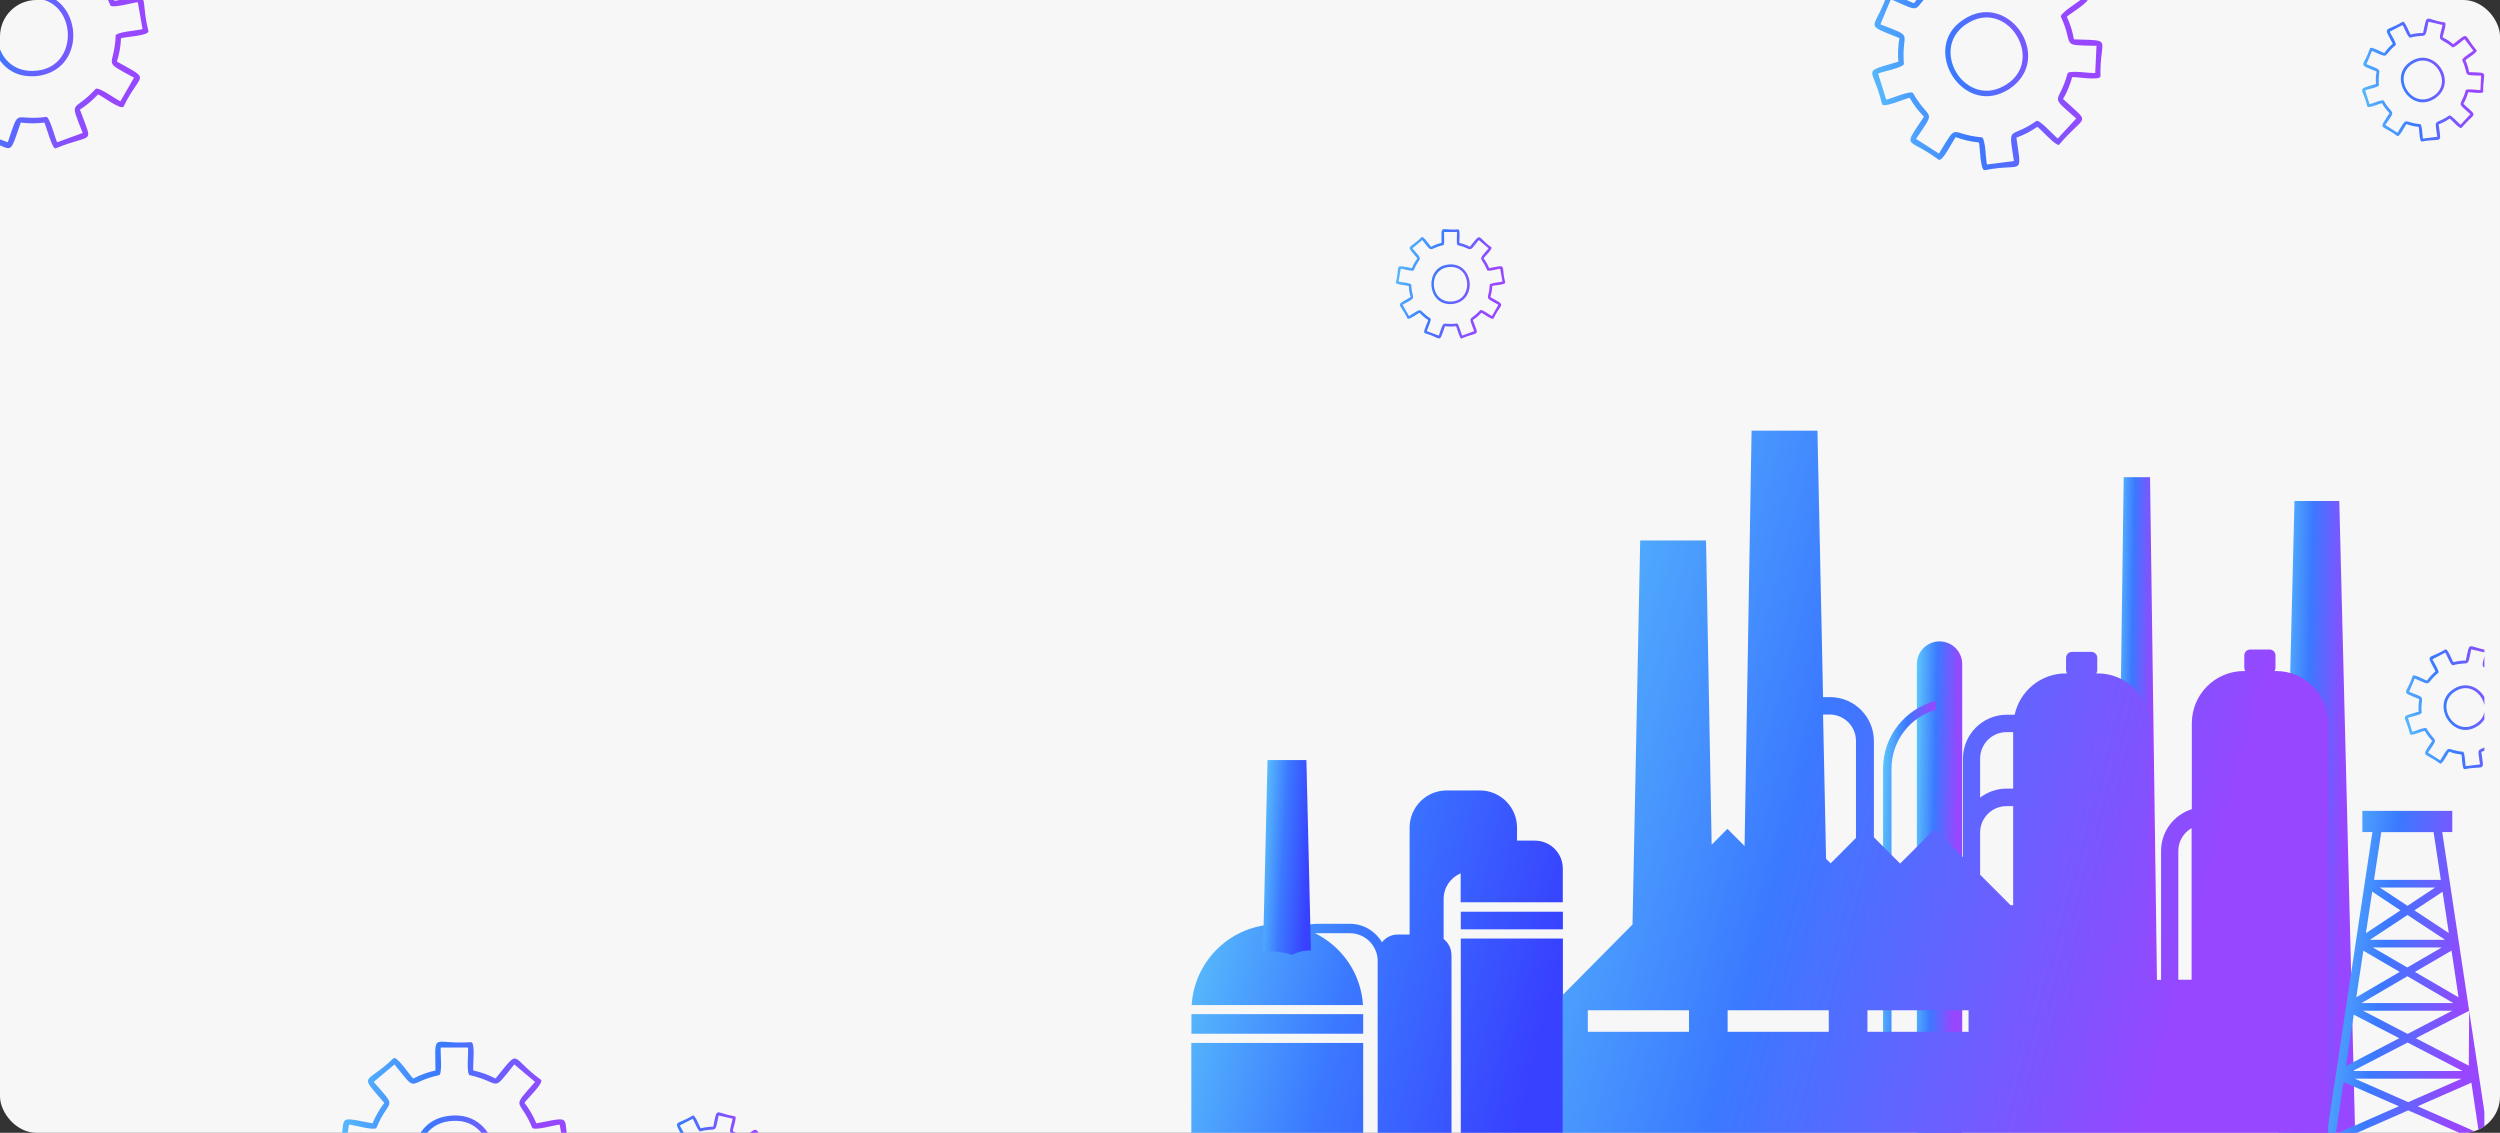 <svg width="960" height="435" viewBox="0 0 960 435" fill="none" xmlns="http://www.w3.org/2000/svg">
<rect x="0" y="0" width="960" height="435" fill="#333333" stroke="none"/>
<g clip-path="url(#clip0_1442_9630)">
<rect width="960" height="435" rx="14" fill="#F7F7F7"/>
<path d="M183.336 487.978C182.073 488.528 179.493 478.602 179.013 478.066C176.008 478.464 172.975 478.464 169.97 478.066C164.851 492.721 167.87 487.758 153.557 483.634C151.485 483.317 156.384 473.996 156.302 473.089C153.749 471.467 151.43 469.514 149.385 467.26C148.425 467.356 140.177 473.776 139.478 471.797C132.918 458.365 128.595 462.242 142.099 454.639C141.179 451.752 140.658 448.755 140.534 445.717C139.738 445.167 129.309 444.782 130.036 442.816C133.632 428.38 127.813 428.476 143.046 431.364C144.198 428.559 145.721 425.919 147.574 423.513C137.447 411.731 140.301 416.804 150.964 406.493C152.267 404.844 157.88 413.766 158.717 414.151C161.407 412.735 164.261 411.704 167.225 411.058C167.06 395.564 165.812 401.228 180.742 400.197C182.8 399.771 181.373 410.219 181.771 411.058C184.735 411.704 187.59 412.749 190.279 414.151C200.091 402.108 195.617 405.82 207.597 414.536C209.436 415.54 201.642 422.62 201.422 423.513C203.275 425.919 204.798 428.559 205.951 431.364C221.183 428.49 215.378 428.339 218.96 442.816C219.728 444.782 209.203 445.18 208.462 445.717C208.338 448.769 207.817 451.752 206.898 454.639C220.415 462.242 216.064 458.392 209.519 471.797C208.846 473.79 200.53 467.328 199.611 467.26C197.566 469.514 195.233 471.467 192.695 473.089C197.882 487.304 197.978 481.888 183.349 487.978H183.336ZM179.699 475.893C180.962 475.357 183.473 485.077 183.953 485.627L193.751 482.053C188.454 468.538 190.115 474.532 198.623 465.266C199.323 463.726 207.405 469.776 208.242 469.872L213.457 460.826C200.722 453.869 205.855 457.402 206.417 444.837C205.964 443.201 216.037 442.623 216.737 442.17L214.925 431.872C214.047 431.694 204.496 434.581 204.318 432.903C199.474 421.3 195.878 426.346 205.47 415.457L197.484 408.734C188.427 420.118 192.791 415.636 180.536 412.9C178.848 413.065 180.042 403.029 179.699 402.259H169.27C168.94 403.084 170.121 413.024 168.433 412.9C156.027 415.636 160.693 420.2 151.485 408.734L143.498 415.457C153.104 426.373 149.468 421.286 144.637 432.903C144.5 434.594 134.853 431.68 134.03 431.872L132.218 442.17C132.973 442.637 142.963 443.201 142.538 444.837C143.114 457.416 148.205 453.897 135.498 460.826L140.713 469.872C153.296 462.242 147.341 464.95 158.058 471.769C159.705 472.195 155.163 481.214 155.204 482.053L165.002 485.627C169.723 471.59 167.074 477.653 179.672 475.893H179.699ZM174.498 460.289C155.122 460.729 153.145 430.607 172.426 428.477C193.134 425.878 197.196 457.334 176.557 460.166C175.87 460.248 175.171 460.289 174.498 460.289ZM174.484 430.401C155.163 430.676 157.084 460.386 176.31 458.117C193.106 456.248 191.363 430.016 174.484 430.401Z" fill="url(#paint0_linear_1442_9630)"/>
<path d="M21.336 56.978C20.073 57.528 17.493 47.602 17.013 47.066C14.008 47.464 10.975 47.464 7.97 47.066C2.851 61.721 5.87 56.758 -8.443 52.634C-10.515 52.317 -5.616 42.996 -5.698 42.089C-8.251 40.467 -10.57 38.514 -12.615 36.26C-13.575 36.356 -21.823 42.776 -22.522 40.797C-29.082 27.365 -33.405 31.242 -19.901 23.639C-20.821 20.752 -21.342 17.755 -21.466 14.716C-22.262 14.167 -32.691 13.782 -31.964 11.816C-28.368 -2.62 -34.187 -2.524 -18.954 0.364C-17.802 -2.441 -16.279 -5.081 -14.426 -7.487C-24.553 -19.269 -21.699 -14.196 -11.037 -24.507C-9.733 -26.156 -4.12 -17.234 -3.283 -16.849C-0.593 -18.265 2.261 -19.296 5.225 -19.942C5.06 -35.436 3.812 -29.772 18.742 -30.803C20.8 -31.229 19.373 -20.781 19.771 -19.942C22.735 -19.296 25.59 -18.251 28.279 -16.849C38.091 -28.892 33.617 -25.18 45.597 -16.464C47.436 -15.46 39.642 -8.38 39.422 -7.487C41.275 -5.081 42.798 -2.441 43.951 0.364C59.183 -2.51 53.378 -2.661 56.96 11.816C57.728 13.782 47.203 14.18 46.462 14.716C46.339 17.769 45.817 20.752 44.898 23.639C58.414 31.242 54.064 27.392 47.519 40.797C46.846 42.79 38.53 36.328 37.611 36.26C35.566 38.514 33.233 40.467 30.695 42.089C35.882 56.304 35.978 50.888 21.349 56.978H21.336ZM17.699 44.893C18.962 44.357 21.473 54.077 21.953 54.627L31.751 51.053C26.454 37.538 28.115 43.532 36.623 34.266C37.323 32.726 45.405 38.776 46.242 38.872L51.457 29.826C38.722 22.869 43.855 26.402 44.417 13.837C43.964 12.201 54.037 11.623 54.737 11.169L52.925 0.872C52.047 0.694 42.496 3.581 42.318 1.903C37.474 -9.7 33.878 -4.654 43.47 -15.543L35.484 -22.266C26.427 -10.882 30.791 -15.364 18.536 -18.1C16.848 -17.935 18.042 -27.971 17.699 -28.741H7.27C6.94 -27.916 8.121 -17.976 6.433 -18.1C-5.973 -15.364 -1.307 -10.8 -10.515 -22.266L-18.502 -15.543C-8.896 -4.627 -12.532 -9.714 -17.363 1.903C-17.5 3.594 -27.147 0.68 -27.97 0.872L-29.782 11.169C-29.027 11.637 -19.037 12.201 -19.462 13.837C-18.886 26.416 -13.795 22.897 -26.502 29.826L-21.287 38.872C-8.704 31.242 -14.659 33.95 -3.942 40.769C-2.295 41.195 -6.837 50.214 -6.796 51.053L3.002 54.627C7.723 40.59 5.074 46.653 17.672 44.893H17.699ZM12.498 29.289C-6.878 29.729 -8.855 -0.393 10.426 -2.523C31.134 -5.122 35.196 26.334 14.556 29.166C13.87 29.248 13.171 29.289 12.498 29.289ZM12.484 -0.599C-6.837 -0.324 -4.916 29.386 14.309 27.117C31.106 25.247 29.363 -0.984 12.484 -0.599Z" fill="url(#paint1_linear_1442_9630)"/>
<path d="M790.722 55.54C789.852 56.607 783.01 48.967 782.338 48.711C779.849 50.442 777.154 51.832 774.3 52.855C776.466 68.226 776.875 62.432 762.263 65.325C760.277 65.993 760.36 55.463 759.871 54.695C756.859 54.422 753.903 53.75 751.052 52.683C750.242 53.209 745.854 62.695 744.325 61.256C732.339 52.323 730.274 57.75 738.792 44.805C736.652 42.66 734.815 40.235 733.313 37.591C732.353 37.467 722.907 41.904 722.653 39.823C719.233 25.345 714.106 28.097 728.968 23.683C728.707 20.662 728.851 17.618 729.395 14.63C714.995 8.799 719.856 12 724.608 -2.051C725.011 -4.114 734.089 1.244 735.009 1.203C736.751 -1.288 738.815 -3.513 741.154 -5.446C733.907 -19.142 735.393 -13.535 748.191 -21.293C749.825 -22.615 753.345 -12.674 754.083 -12.111C757.013 -12.895 760.029 -13.275 763.062 -13.261C766.264 -28.462 763.989 -23.112 778.631 -20.855C780.726 -20.805 777.042 -10.941 777.257 -10.046C780.006 -8.756 782.569 -7.108 784.879 -5.143C797.101 -14.678 791.873 -12.152 801.69 -0.926C803.274 0.469 794.101 5.647 793.688 6.463C794.977 9.232 795.881 12.123 796.387 15.11C811.885 15.674 806.254 14.245 806.579 29.159C806.895 31.239 796.542 29.307 795.694 29.667C794.909 32.608 793.73 35.412 792.217 38.017C803.342 48.276 800.945 43.417 790.734 55.534L790.722 55.54ZM781.952 46.465C782.828 45.41 789.515 52.899 790.194 53.167L797.264 45.501C786.363 35.916 790.586 40.483 793.902 28.348C793.818 26.659 803.774 28.331 804.563 28.033L805.052 17.603C790.545 17.256 796.726 18.044 791.468 6.618C790.316 5.371 799.004 0.242 799.418 -0.482L793.089 -8.804C792.227 -8.56 785.06 -1.618 784.133 -3.027C774.51 -11.12 773.627 -4.988 777.163 -19.061L766.984 -21.377C764.15 -7.109 765.975 -13.092 753.829 -9.908C752.404 -8.988 748.867 -18.455 748.209 -18.982L738.939 -14.203C739.024 -13.319 744.628 -5.025 743.071 -4.362C733.299 3.755 739.537 5.674 726.099 -0.298L722.081 9.337C735.621 14.638 730.058 11.783 731.088 24.322C731.741 25.888 721.831 27.718 721.187 28.267L724.296 38.249C725.181 38.319 734.319 34.242 734.69 35.891C740.967 46.808 743.88 41.346 735.76 53.328L744.541 58.979C752.229 46.431 748.176 51.567 760.827 52.717C762.486 52.341 762.582 62.438 763.003 63.165L773.349 61.852C771.113 47.213 771.537 53.815 781.928 46.478L781.952 46.465ZM770.179 34.98C753.158 44.25 737.598 18.383 753.759 7.653C770.973 -4.146 788.998 21.951 771.952 33.926C771.38 34.314 770.776 34.672 770.179 34.98ZM756.47 8.421C739.423 17.519 754.745 43.045 770.793 32.219C784.866 22.86 771.296 0.344 756.47 8.421Z" fill="url(#paint2_linear_1442_9630)"/>
<path d="M945.14 49.166C944.679 49.732 941.048 45.678 940.691 45.542C939.371 46.461 937.941 47.198 936.426 47.741C937.576 55.897 937.793 52.823 930.04 54.358C928.985 54.712 929.029 49.125 928.77 48.717C927.172 48.573 925.603 48.216 924.091 47.65C923.661 47.929 921.332 52.962 920.521 52.199C914.161 47.459 913.065 50.338 917.585 43.469C916.449 42.331 915.475 41.044 914.678 39.642C914.168 39.576 909.156 41.93 909.021 40.826C907.207 33.144 904.486 34.604 912.372 32.261C912.234 30.659 912.31 29.043 912.599 27.458C904.957 24.364 907.537 26.062 910.059 18.607C910.272 17.512 915.089 20.355 915.578 20.333C916.502 19.011 917.597 17.831 918.838 16.805C914.993 9.538 915.781 12.513 922.572 8.396C923.439 7.694 925.307 12.969 925.699 13.268C927.254 12.852 928.854 12.651 930.463 12.658C932.163 4.592 930.955 7.431 938.725 8.629C939.836 8.655 937.882 13.889 937.995 14.364C939.454 15.048 940.814 15.923 942.04 16.965C948.525 11.906 945.751 13.246 950.96 19.203C951.801 19.944 946.934 22.691 946.714 23.124C947.398 24.594 947.878 26.127 948.146 27.713C956.37 28.012 953.382 27.254 953.554 35.167C953.722 36.271 948.229 35.246 947.778 35.437C947.362 36.997 946.737 38.485 945.934 39.868C951.837 45.311 950.565 42.733 945.147 49.162L945.14 49.166ZM940.487 44.35C940.952 43.791 944.5 47.764 944.86 47.907L948.612 43.838C942.827 38.753 945.068 41.176 946.828 34.737C946.783 33.84 952.066 34.728 952.485 34.57L952.744 29.035C945.047 28.851 948.326 29.27 945.536 23.206C944.925 22.545 949.535 19.823 949.755 19.439L946.396 15.023C945.939 15.152 942.136 18.836 941.644 18.089C936.538 13.794 936.069 17.048 937.946 9.58L932.544 8.352C931.041 15.923 932.009 12.748 925.564 14.437C924.808 14.925 922.931 9.902 922.582 9.622L917.663 12.158C917.708 12.627 920.682 17.028 919.856 17.38C914.67 21.687 917.98 22.705 910.85 19.537L908.718 24.649C915.902 27.462 912.95 25.947 913.497 32.601C913.844 33.432 908.585 34.403 908.243 34.694L909.893 39.991C910.363 40.028 915.211 37.864 915.409 38.739C918.739 44.532 920.285 41.634 915.976 47.992L920.635 50.99C924.715 44.332 922.565 47.057 929.277 47.667C930.158 47.468 930.208 52.826 930.432 53.212L935.922 52.515C934.735 44.747 934.96 48.25 940.474 44.357L940.487 44.35ZM934.24 38.256C925.208 43.175 916.951 29.449 925.527 23.756C934.661 17.495 944.226 31.343 935.18 37.697C934.877 37.903 934.557 38.092 934.24 38.256ZM926.965 24.163C917.92 28.991 926.05 42.536 934.566 36.791C942.033 31.825 934.833 19.877 926.965 24.163Z" fill="url(#paint3_linear_1442_9630)"/>
<path d="M288.548 469.166C288.086 469.732 284.455 465.678 284.099 465.542C282.778 466.461 281.348 467.198 279.833 467.741C280.983 475.897 281.2 472.823 273.447 474.358C272.393 474.712 272.437 469.125 272.177 468.717C270.579 468.573 269.01 468.216 267.498 467.65C267.068 467.929 264.74 472.962 263.928 472.199C257.568 467.459 256.472 470.338 260.992 463.469C259.857 462.331 258.882 461.044 258.085 459.641C257.576 459.576 252.563 461.93 252.428 460.826C250.614 453.144 247.893 454.604 255.779 452.262C255.641 450.658 255.717 449.043 256.006 447.458C248.365 444.364 250.944 446.062 253.466 438.607C253.68 437.511 258.496 440.355 258.985 440.333C259.909 439.011 261.004 437.831 262.245 436.805C258.4 429.538 259.188 432.513 265.979 428.396C266.847 427.694 268.714 432.969 269.106 433.268C270.661 432.852 272.261 432.651 273.871 432.658C275.57 424.592 274.362 427.431 282.132 428.629C283.243 428.655 281.289 433.889 281.403 434.364C282.861 435.048 284.222 435.923 285.447 436.965C291.933 431.906 289.158 433.247 294.367 439.203C295.208 439.944 290.341 442.691 290.122 443.124C290.806 444.594 291.285 446.127 291.553 447.713C299.777 448.011 296.789 447.254 296.962 455.167C297.129 456.271 291.636 455.246 291.186 455.437C290.77 456.997 290.144 458.485 289.341 459.868C295.244 465.311 293.972 462.733 288.554 469.162L288.548 469.166ZM283.894 464.351C284.359 463.791 287.907 467.764 288.267 467.907L292.019 463.838C286.235 458.753 288.475 461.176 290.235 454.737C290.191 453.84 295.474 454.728 295.892 454.57L296.151 449.035C288.454 448.851 291.734 449.269 288.943 443.206C288.332 442.545 292.942 439.823 293.162 439.439L289.804 435.023C289.346 435.152 285.543 438.836 285.051 438.089C279.945 433.794 279.477 437.048 281.353 429.58L275.951 428.352C274.448 435.923 275.416 432.748 268.971 434.437C268.215 434.925 266.338 429.902 265.989 429.622L261.07 432.158C261.115 432.627 264.089 437.028 263.263 437.38C258.077 441.687 261.388 442.705 254.257 439.537L252.125 444.649C259.31 447.462 256.358 445.947 256.904 452.601C257.251 453.432 251.992 454.403 251.651 454.694L253.3 459.991C253.77 460.028 258.619 457.864 258.816 458.739C262.146 464.532 263.692 461.634 259.383 467.992L264.043 470.991C268.122 464.332 265.972 467.058 272.685 467.668C273.565 467.468 273.616 472.826 273.839 473.212L279.329 472.515C278.142 464.747 278.368 468.25 283.881 464.357L283.894 464.351ZM277.647 458.256C268.615 463.175 260.359 449.449 268.934 443.756C278.068 437.495 287.633 451.343 278.588 457.697C278.284 457.903 277.964 458.092 277.647 458.256ZM270.373 444.163C261.327 448.991 269.457 462.536 277.973 456.791C285.44 451.825 278.24 439.877 270.373 444.163Z" fill="url(#paint4_linear_1442_9630)"/>
<path d="M561.17 129.989C560.574 130.252 559.356 125.514 559.13 125.259C557.711 125.449 556.28 125.449 554.862 125.259C552.447 132.253 553.871 129.884 547.117 127.916C546.139 127.765 548.451 123.316 548.412 122.883C547.208 122.109 546.113 121.177 545.148 120.101C544.695 120.147 540.803 123.211 540.473 122.267C537.377 115.856 535.337 117.706 541.709 114.078C541.276 112.7 541.029 111.269 540.971 109.819C540.596 109.557 535.674 109.373 536.017 108.435C537.714 101.545 534.968 101.591 542.156 102.969C542.7 101.63 543.419 100.371 544.293 99.222C539.514 93.599 540.861 96.02 545.893 91.099C546.508 90.312 549.157 94.57 549.552 94.754C550.821 94.078 552.168 93.586 553.567 93.278C553.489 85.883 552.9 88.586 559.946 88.094C560.917 87.891 560.244 92.877 560.431 93.278C561.83 93.586 563.177 94.085 564.446 94.754C569.077 89.006 566.966 90.778 572.619 94.938C573.487 95.417 569.808 98.796 569.705 99.222C570.579 100.371 571.298 101.63 571.842 102.969C579.03 101.598 576.291 101.525 577.981 108.435C578.344 109.373 573.377 109.563 573.027 109.819C572.969 111.276 572.723 112.7 572.289 114.078C578.668 117.706 576.615 115.869 573.526 122.267C573.208 123.218 569.284 120.134 568.85 120.101C567.885 121.177 566.784 122.109 565.586 122.883C568.034 129.668 568.079 127.083 561.176 129.989H561.17ZM559.453 124.222C560.049 123.966 561.234 128.605 561.461 128.867L566.085 127.161C563.585 120.711 564.369 123.572 568.384 119.15C568.714 118.415 572.528 121.302 572.923 121.348L575.384 117.03C569.375 113.71 571.797 115.397 572.062 109.399C571.848 108.618 576.602 108.343 576.932 108.126L576.077 103.212C575.663 103.126 571.155 104.504 571.071 103.704C568.785 98.166 567.089 100.574 571.615 95.377L567.846 92.169C563.572 97.602 565.632 95.463 559.849 94.157C559.052 94.236 559.615 89.446 559.453 89.078H554.532C554.376 89.472 554.933 94.216 554.137 94.157C548.283 95.463 550.484 97.641 546.139 92.169L542.37 95.377C546.903 100.587 545.187 98.159 542.908 103.704C542.843 104.511 538.29 103.12 537.902 103.212L537.047 108.126C537.403 108.349 542.117 108.618 541.917 109.399C542.189 115.403 544.591 113.723 538.595 117.03L541.055 121.348C546.994 117.706 544.183 118.999 549.241 122.253C550.018 122.457 547.875 126.761 547.894 127.161L552.518 128.867C554.745 122.168 553.496 125.062 559.441 124.222H559.453ZM556.999 116.775C547.855 116.984 546.923 102.608 556.021 101.591C565.793 100.351 567.71 115.364 557.97 116.715C557.647 116.755 557.316 116.775 556.999 116.775ZM556.993 102.51C547.875 102.641 548.781 116.82 557.854 115.738C565.78 114.845 564.958 102.326 556.993 102.51Z" fill="url(#paint5_linear_1442_9630)"/>
<g clip-path="url(#clip1_1442_9630)">
<path d="M793.74 283.182H783.957V286.547H793.74C801.16 286.547 807.212 292.611 807.212 300.047V413.946C807.212 421.381 801.16 427.446 793.74 427.446H783.957V430.81H793.74C803.025 430.81 810.57 423.25 810.57 413.946V300.047C810.57 290.742 803.025 283.182 793.74 283.182Z" fill="#424242"/>
<path d="M904.463 438.661H874.948L881.083 192.378H898.286L904.463 438.661Z" fill="url(#paint6_linear_1442_9630)"/>
<path d="M953.821 447.692L957.055 447.194L937.82 319.504H941.675V311.362H907.144V319.504H910.999L891.765 447.194L894.998 447.692L896.159 440.09H952.578L953.738 447.692H953.821ZM945.282 414.212L924.762 423.226L904.242 414.212H945.323H945.282ZM903.413 411.263L924.513 400.338L945.613 411.263H903.413ZM949.012 415.749L951.914 435.147L928.368 424.804L949.012 415.749ZM927.664 398.677L948.157 388.126L948.018 409.227L927.664 398.677ZM941.634 388.126L924.513 397.015L907.393 388.126H941.675H941.634ZM906.812 385.176L924.43 374.875L942.048 385.176H906.812ZM927.332 373.213L941.385 365.03L944.079 382.975L927.332 373.213ZM937.613 363.826L924.389 371.51L911.165 363.826H937.571H937.613ZM910.046 360.876L924.472 351.364L938.898 360.876H910.046ZM927.125 349.578L937.944 342.433L940.349 358.301L927.125 349.578ZM924.472 347.833L913.86 340.813H935.084L924.472 347.833ZM910.916 342.392L921.777 349.578L908.512 358.343L910.916 342.392ZM907.517 365.072L921.487 373.213L904.823 382.933L907.517 365.072ZM921.321 398.677L900.884 409.31L903.828 389.621L921.321 398.677ZM921.155 424.804L896.946 435.438L899.931 415.5L921.155 424.804ZM924.762 426.383L949.303 437.141H900.221L924.762 426.383ZM934.504 319.546L937.281 337.864H911.621L914.398 319.546H934.545H934.504Z" fill="url(#paint7_linear_1442_9630)"/>
<path d="M736.077 443.728V255.018C736.077 250.2 739.974 246.295 744.782 246.295C749.591 246.295 753.488 250.2 753.488 255.018V443.728H736.036H736.077Z" fill="url(#paint8_linear_1442_9630)"/>
<path d="M743.29 269.183V272.548C733.507 275.372 726.335 284.428 726.335 295.145V432.928H723.102V295.145C723.102 282.6 731.683 272.091 743.332 269.142L743.29 269.183Z" fill="url(#paint9_linear_1442_9630)"/>
<path d="M726.335 366.259V375.813H723.102V366.259C723.102 353.715 731.683 343.205 743.332 340.256V343.621C733.548 346.445 726.377 355.501 726.377 366.218L726.335 366.259Z" fill="#424242"/>
<path d="M560.94 350.094V356.865H600.155V350.094H560.94Z" fill="url(#paint10_linear_1442_9630)"/>
<path d="M560.94 443.929V360.395H600.155V443.929H560.94Z" fill="url(#paint11_linear_1442_9630)"/>
<path d="M557.375 443.929V366.668L557.333 366.626C557.333 364.134 556.131 361.974 554.348 360.562V345.234C554.348 340.789 557.043 336.968 560.898 335.348V346.48H600.114V333.52C600.114 327.621 595.346 322.803 589.419 322.803H582.537V317.818C582.537 309.926 576.153 303.529 568.277 303.529H555.551C547.674 303.529 541.291 309.926 541.291 317.818V358.858H536.731C534.285 358.858 532.088 360.022 530.678 361.849C528.191 357.612 523.631 354.746 518.367 354.746H505.64C503.402 354.746 501.287 355.286 499.381 356.2C496.52 355.411 493.577 354.954 490.468 354.954C472.974 354.954 458.673 368.662 457.595 385.942H523.382C522.636 373.812 515.34 363.469 504.977 358.36H505.64H518.367C524.004 358.36 528.606 362.763 529.02 368.329V443.929H557.375Z" fill="url(#paint12_linear_1442_9630)"/>
<path d="M523.465 389.431V396.949H457.512V389.431H523.465Z" fill="url(#paint13_linear_1442_9630)"/>
<path d="M457.471 443.929V400.48H457.512H523.465V443.929H457.471Z" fill="url(#paint14_linear_1442_9630)"/>
<path d="M487.479 365.303C490.381 365.303 493.324 365.76 496.184 366.674C498.257 365.552 500.413 365.012 502.651 365.012H503.397L501.656 291.863H486.733L484.992 365.428C485.821 365.345 486.65 365.262 487.479 365.262V365.303Z" fill="url(#paint15_linear_1442_9630)"/>
<path d="M828.437 388.117H812.684L815.503 183.248H825.618L828.437 388.117Z" fill="url(#paint16_linear_1442_9630)"/>
<path d="M910.183 449.336V437.539H894.016V277.74C894.016 266.649 885.062 257.677 873.994 257.677H873.414C873.663 257.303 873.787 256.888 873.787 256.389V251.695C873.787 250.408 872.751 249.411 871.507 249.411H864.087C862.802 249.411 861.807 250.449 861.807 251.695V256.389C861.807 256.846 861.931 257.303 862.18 257.677H861.682C850.614 257.677 841.66 266.649 841.66 277.74V310.722C834.82 312.882 829.846 319.196 829.846 326.756V376.27H825.576V278.654C825.576 267.563 816.622 258.591 805.554 258.591H804.973C805.222 258.217 805.346 257.802 805.346 257.303V252.609C805.346 251.322 804.31 250.325 803.066 250.325H795.646C794.361 250.325 793.366 251.363 793.366 252.609V257.303C793.366 257.76 793.491 258.217 793.739 258.591H793.242C783.625 258.591 775.583 265.403 773.634 274.459H770.608C761.322 274.459 753.778 282.019 753.778 291.323V329.206L742.917 318.323L729.652 331.616L719.578 321.522V284.552C719.578 275.248 712.034 267.688 702.748 267.688H700.054L697.898 165.378H672.611L669.917 324.886L663.325 318.282L657.273 324.388L655.118 207.54H629.831L626.887 355.002L600.15 382.002V437.539H577.64V449.336H910.308H910.183ZM836.478 326.714C836.478 322.976 838.551 319.736 841.577 317.991V376.228H836.478V326.714ZM760.369 291.282C760.369 285.715 764.887 281.146 770.484 281.146H773.054V302.829H770.484C766.67 302.829 763.188 304.159 760.369 306.277V291.282ZM760.369 319.694C760.369 314.128 764.887 309.559 770.484 309.559H773.054V347.608H772.059L760.369 335.894V319.694ZM717.091 387.942H755.933V396.208H717.091V387.942ZM702.582 274.375C708.137 274.375 712.697 278.903 712.697 284.511V321.771L702.955 331.533L701.214 329.788L700.054 274.375H702.582ZM663.408 387.942H702.251V396.208H663.408V387.942ZM609.725 387.942H648.568V396.208H609.725V387.942Z" fill="url(#paint17_linear_1442_9630)"/>
<path d="M961.548 290.166C961.086 290.732 957.455 286.678 957.099 286.542C955.778 287.461 954.348 288.198 952.833 288.741C953.983 296.897 954.2 293.823 946.447 295.358C945.393 295.712 945.437 290.125 945.177 289.717C943.579 289.573 942.01 289.216 940.498 288.65C940.068 288.929 937.74 293.962 936.928 293.199C930.568 288.459 929.472 291.338 933.992 284.469C932.857 283.331 931.882 282.044 931.085 280.641C930.576 280.576 925.563 282.93 925.428 281.826C923.614 274.144 920.893 275.604 928.779 273.262C928.641 271.658 928.717 270.043 929.006 268.458C921.365 265.364 923.944 267.062 926.466 259.607C926.68 258.511 931.496 261.355 931.985 261.333C932.909 260.011 934.004 258.831 935.245 257.805C931.4 250.538 932.188 253.513 938.979 249.396C939.847 248.694 941.714 253.969 942.106 254.268C943.661 253.852 945.261 253.651 946.871 253.658C948.57 245.592 947.362 248.431 955.132 249.629C956.243 249.655 954.289 254.889 954.403 255.364C955.861 256.048 957.222 256.923 958.447 257.965C964.933 252.906 962.158 254.247 967.367 260.203C968.208 260.944 963.341 263.691 963.122 264.124C963.806 265.594 964.285 267.127 964.553 268.713C972.777 269.011 969.789 268.254 969.962 276.167C970.129 277.271 964.636 276.246 964.186 276.437C963.77 277.997 963.144 279.485 962.341 280.868C968.244 286.311 966.972 283.733 961.554 290.162L961.548 290.166ZM956.894 285.351C957.359 284.791 960.907 288.764 961.267 288.907L965.019 284.838C959.235 279.753 961.475 282.176 963.235 275.737C963.191 274.84 968.474 275.728 968.892 275.57L969.151 270.035C961.454 269.851 964.734 270.269 961.943 264.206C961.332 263.545 965.942 260.823 966.162 260.439L962.804 256.023C962.346 256.152 958.543 259.836 958.051 259.089C952.945 254.794 952.477 258.048 954.353 250.58L948.951 249.352C947.448 256.923 948.416 253.748 941.971 255.437C941.215 255.925 939.338 250.902 938.989 250.622L934.07 253.158C934.115 253.627 937.089 258.028 936.263 258.38C931.077 262.687 934.388 263.705 927.257 260.537L925.125 265.649C932.31 268.462 929.358 266.947 929.904 273.601C930.251 274.432 924.992 275.403 924.651 275.694L926.3 280.991C926.77 281.028 931.619 278.864 931.816 279.739C935.146 285.532 936.692 282.634 932.383 288.992L937.043 291.991C941.122 285.332 938.972 288.058 945.685 288.668C946.565 288.468 946.616 293.826 946.839 294.212L952.329 293.515C951.142 285.747 951.368 289.25 956.881 285.357L956.894 285.351ZM950.647 279.256C941.615 284.175 933.359 270.449 941.934 264.756C951.068 258.495 960.633 272.343 951.588 278.697C951.284 278.903 950.964 279.092 950.647 279.256ZM943.373 265.163C934.327 269.991 942.457 283.536 950.973 277.791C958.44 272.825 951.24 260.877 943.373 265.163Z" fill="url(#paint18_linear_1442_9630)"/>
</g>
</g>
<defs>
<linearGradient id="paint0_linear_1442_9630" x1="130" y1="400" x2="235.636" y2="424.923" gradientUnits="userSpaceOnUse">
<stop stop-color="#5ECAFB"/>
<stop offset="0.365" stop-color="#3B79FF"/>
<stop offset="0.77" stop-color="#9747FF"/>
</linearGradient>
<linearGradient id="paint1_linear_1442_9630" x1="-32" y1="-31" x2="73.636" y2="-6.077" gradientUnits="userSpaceOnUse">
<stop stop-color="#5ECAFB"/>
<stop offset="0.365" stop-color="#3B79FF"/>
<stop offset="0.77" stop-color="#9747FF"/>
</linearGradient>
<linearGradient id="paint2_linear_1442_9630" x1="703" y1="1.785" x2="808.313" y2="-24.472" gradientUnits="userSpaceOnUse">
<stop stop-color="#5ECAFB"/>
<stop offset="0.365" stop-color="#3B79FF"/>
<stop offset="0.77" stop-color="#9747FF"/>
</linearGradient>
<linearGradient id="paint3_linear_1442_9630" x1="898.593" y1="20.642" x2="954.475" y2="6.709" gradientUnits="userSpaceOnUse">
<stop stop-color="#5ECAFB"/>
<stop offset="0.365" stop-color="#3B79FF"/>
<stop offset="0.77" stop-color="#9747FF"/>
</linearGradient>
<linearGradient id="paint4_linear_1442_9630" x1="242" y1="440.642" x2="297.882" y2="426.709" gradientUnits="userSpaceOnUse">
<stop stop-color="#5ECAFB"/>
<stop offset="0.365" stop-color="#3B79FF"/>
<stop offset="0.77" stop-color="#9747FF"/>
</linearGradient>
<linearGradient id="paint5_linear_1442_9630" x1="536" y1="88" x2="585.91" y2="99.643" gradientUnits="userSpaceOnUse">
<stop stop-color="#5ECAFB"/>
<stop offset="0.365" stop-color="#3B79FF"/>
<stop offset="0.77" stop-color="#9747FF"/>
</linearGradient>
<linearGradient id="paint6_linear_1442_9630" x1="874.948" y1="192.378" x2="911.901" y2="193.411" gradientUnits="userSpaceOnUse">
<stop stop-color="#5ECAFB"/>
<stop offset="0.365" stop-color="#3B79FF"/>
<stop offset="0.77" stop-color="#9747FF"/>
</linearGradient>
<linearGradient id="paint7_linear_1442_9630" x1="891.765" y1="311.362" x2="972.564" y2="320.389" gradientUnits="userSpaceOnUse">
<stop stop-color="#5ECAFB"/>
<stop offset="0.365" stop-color="#3B79FF"/>
<stop offset="0.77" stop-color="#9747FF"/>
</linearGradient>
<linearGradient id="paint8_linear_1442_9630" x1="736.036" y1="246.295" x2="757.894" y2="246.746" gradientUnits="userSpaceOnUse">
<stop stop-color="#5ECAFB"/>
<stop offset="0.365" stop-color="#3B79FF"/>
<stop offset="0.77" stop-color="#9747FF"/>
</linearGradient>
<linearGradient id="paint9_linear_1442_9630" x1="723.102" y1="269.142" x2="748.428" y2="269.871" gradientUnits="userSpaceOnUse">
<stop stop-color="#5ECAFB"/>
<stop offset="0.365" stop-color="#3B79FF"/>
<stop offset="0.77" stop-color="#9747FF"/>
</linearGradient>
<linearGradient id="paint10_linear_1442_9630" x1="457.471" y1="303.529" x2="626.74" y2="343.659" gradientUnits="userSpaceOnUse">
<stop stop-color="#5ECAFB"/>
<stop offset="0.426" stop-color="#3B79FF"/>
<stop offset="0.874" stop-color="#3841FF"/>
</linearGradient>
<linearGradient id="paint11_linear_1442_9630" x1="457.471" y1="303.529" x2="626.74" y2="343.659" gradientUnits="userSpaceOnUse">
<stop stop-color="#5ECAFB"/>
<stop offset="0.426" stop-color="#3B79FF"/>
<stop offset="0.874" stop-color="#3841FF"/>
</linearGradient>
<linearGradient id="paint12_linear_1442_9630" x1="457.471" y1="303.529" x2="626.74" y2="343.659" gradientUnits="userSpaceOnUse">
<stop stop-color="#5ECAFB"/>
<stop offset="0.426" stop-color="#3B79FF"/>
<stop offset="0.874" stop-color="#3841FF"/>
</linearGradient>
<linearGradient id="paint13_linear_1442_9630" x1="457.471" y1="303.529" x2="626.74" y2="343.659" gradientUnits="userSpaceOnUse">
<stop stop-color="#5ECAFB"/>
<stop offset="0.426" stop-color="#3B79FF"/>
<stop offset="0.874" stop-color="#3841FF"/>
</linearGradient>
<linearGradient id="paint14_linear_1442_9630" x1="457.471" y1="303.529" x2="626.74" y2="343.659" gradientUnits="userSpaceOnUse">
<stop stop-color="#5ECAFB"/>
<stop offset="0.426" stop-color="#3B79FF"/>
<stop offset="0.874" stop-color="#3841FF"/>
</linearGradient>
<linearGradient id="paint15_linear_1442_9630" x1="484.992" y1="291.863" x2="507.978" y2="293.182" gradientUnits="userSpaceOnUse">
<stop stop-color="#5ECAFB"/>
<stop offset="0.426" stop-color="#3B79FF"/>
<stop offset="0.874" stop-color="#3841FF"/>
</linearGradient>
<linearGradient id="paint16_linear_1442_9630" x1="812.684" y1="183.248" x2="832.416" y2="183.602" gradientUnits="userSpaceOnUse">
<stop stop-color="#5ECAFB"/>
<stop offset="0.365" stop-color="#3B79FF"/>
<stop offset="0.77" stop-color="#9747FF"/>
</linearGradient>
<linearGradient id="paint17_linear_1442_9630" x1="577.64" y1="165.378" x2="965.501" y2="271.379" gradientUnits="userSpaceOnUse">
<stop stop-color="#5ECAFB"/>
<stop offset="0.365" stop-color="#3B79FF"/>
<stop offset="0.77" stop-color="#9747FF"/>
</linearGradient>
<linearGradient id="paint18_linear_1442_9630" x1="915" y1="261.642" x2="970.882" y2="247.709" gradientUnits="userSpaceOnUse">
<stop stop-color="#5ECAFB"/>
<stop offset="0.365" stop-color="#3B79FF"/>
<stop offset="0.77" stop-color="#9747FF"/>
</linearGradient>
<clipPath id="clip0_1442_9630">
<rect width="960" height="435" rx="14" fill="white"/>
</clipPath>
<clipPath id="clip1_1442_9630">
<rect width="552" height="303" fill="white" transform="translate(402 148)"/>
</clipPath>
</defs>
</svg>
